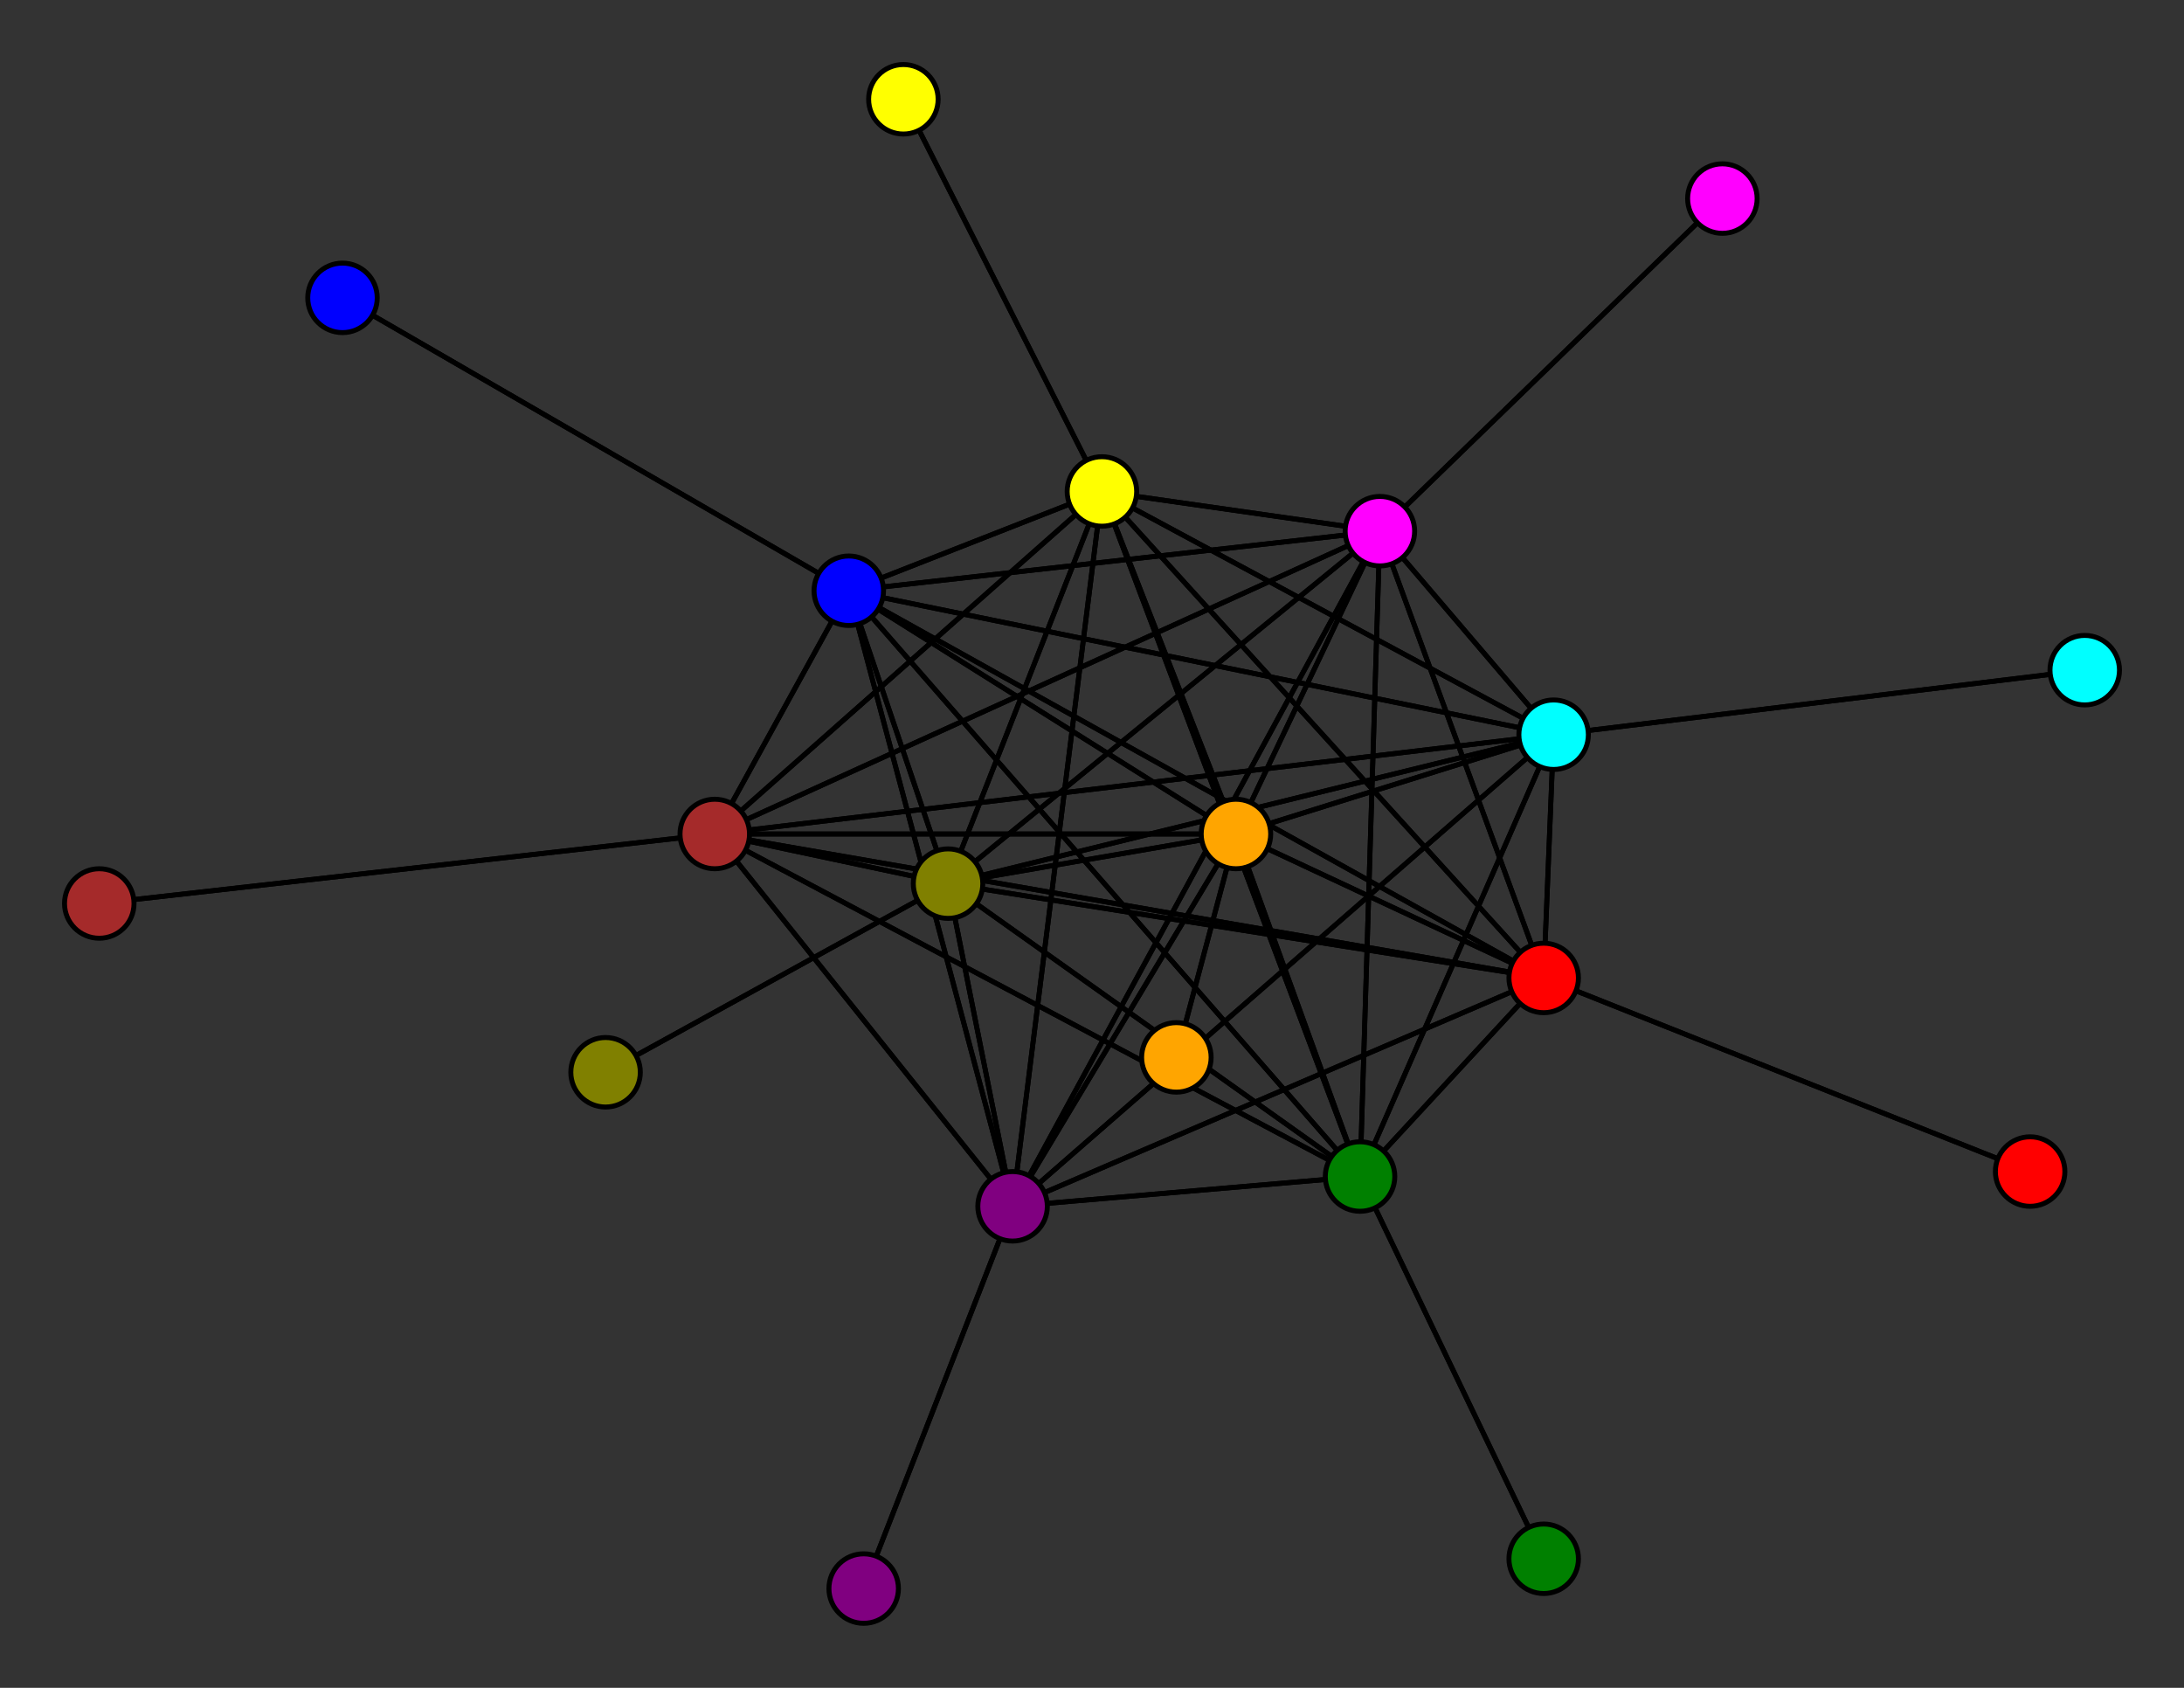 <svg width="440" height="340" xmlns="http://www.w3.org/2000/svg">
<rect width="100%" height="100%" fill="#333333" stroke="none"/>
<path stroke-width="1" stroke="black" d="M 69 60 171 119"/>
<path stroke-width="1" stroke="black" d="M 191 178 311 197"/>
<path stroke-width="1" stroke="black" d="M 191 178 171 119"/>
<path stroke-width="1" stroke="black" d="M 122 216 191 178"/>
<path stroke-width="1" stroke="black" d="M 278 107 144 168"/>
<path stroke-width="1" stroke="black" d="M 278 107 313 148"/>
<path stroke-width="1" stroke="black" d="M 278 107 191 178"/>
<path stroke-width="1" stroke="black" d="M 278 107 347 40"/>
<path stroke-width="1" stroke="black" d="M 278 107 222 99"/>
<path stroke-width="1" stroke="black" d="M 278 107 204 243"/>
<path stroke-width="1" stroke="black" d="M 278 107 249 168"/>
<path stroke-width="1" stroke="black" d="M 278 107 274 237"/>
<path stroke-width="1" stroke="black" d="M 278 107 311 197"/>
<path stroke-width="1" stroke="black" d="M 278 107 171 119"/>
<path stroke-width="1" stroke="black" d="M 347 40 278 107"/>
<path stroke-width="1" stroke="black" d="M 222 99 144 168"/>
<path stroke-width="1" stroke="black" d="M 222 99 313 148"/>
<path stroke-width="1" stroke="black" d="M 222 99 191 178"/>
<path stroke-width="1" stroke="black" d="M 222 99 278 107"/>
<path stroke-width="1" stroke="black" d="M 222 99 182 20"/>
<path stroke-width="1" stroke="black" d="M 222 99 204 243"/>
<path stroke-width="1" stroke="black" d="M 222 99 249 168"/>
<path stroke-width="1" stroke="black" d="M 222 99 274 237"/>
<path stroke-width="1" stroke="black" d="M 222 99 311 197"/>
<path stroke-width="1" stroke="black" d="M 191 178 274 237"/>
<path stroke-width="1" stroke="black" d="M 191 178 249 168"/>
<path stroke-width="1" stroke="black" d="M 191 178 204 243"/>
<path stroke-width="1" stroke="black" d="M 191 178 222 99"/>
<path stroke-width="1" stroke="black" d="M 144 168 191 178"/>
<path stroke-width="1" stroke="black" d="M 144 168 278 107"/>
<path stroke-width="1" stroke="black" d="M 144 168 222 99"/>
<path stroke-width="1" stroke="black" d="M 144 168 204 243"/>
<path stroke-width="1" stroke="black" d="M 144 168 249 168"/>
<path stroke-width="1" stroke="black" d="M 144 168 274 237"/>
<path stroke-width="1" stroke="black" d="M 144 168 311 197"/>
<path stroke-width="1" stroke="black" d="M 144 168 171 119"/>
<path stroke-width="1" stroke="black" d="M 20 182 144 168"/>
<path stroke-width="1" stroke="black" d="M 313 148 144 168"/>
<path stroke-width="1" stroke="black" d="M 313 148 420 135"/>
<path stroke-width="1" stroke="black" d="M 222 99 171 119"/>
<path stroke-width="1" stroke="black" d="M 313 148 191 178"/>
<path stroke-width="1" stroke="black" d="M 313 148 222 99"/>
<path stroke-width="1" stroke="black" d="M 313 148 204 243"/>
<path stroke-width="1" stroke="black" d="M 313 148 249 168"/>
<path stroke-width="1" stroke="black" d="M 313 148 274 237"/>
<path stroke-width="1" stroke="black" d="M 313 148 311 197"/>
<path stroke-width="1" stroke="black" d="M 313 148 171 119"/>
<path stroke-width="1" stroke="black" d="M 420 135 313 148"/>
<path stroke-width="1" stroke="black" d="M 191 178 144 168"/>
<path stroke-width="1" stroke="black" d="M 191 178 313 148"/>
<path stroke-width="1" stroke="black" d="M 191 178 122 216"/>
<path stroke-width="1" stroke="black" d="M 191 178 278 107"/>
<path stroke-width="1" stroke="black" d="M 313 148 278 107"/>
<path stroke-width="1" stroke="black" d="M 182 20 222 99"/>
<path stroke-width="1" stroke="black" d="M 204 243 144 168"/>
<path stroke-width="1" stroke="black" d="M 204 243 313 148"/>
<path stroke-width="1" stroke="black" d="M 274 237 311 197"/>
<path stroke-width="1" stroke="black" d="M 274 237 171 119"/>
<path stroke-width="1" stroke="black" d="M 311 314 274 237"/>
<path stroke-width="1" stroke="black" d="M 311 197 144 168"/>
<path stroke-width="1" stroke="black" d="M 311 197 313 148"/>
<path stroke-width="1" stroke="black" d="M 311 197 191 178"/>
<path stroke-width="1" stroke="black" d="M 311 197 278 107"/>
<path stroke-width="1" stroke="black" d="M 311 197 222 99"/>
<path stroke-width="1" stroke="black" d="M 311 197 204 243"/>
<path stroke-width="1" stroke="black" d="M 311 197 249 168"/>
<path stroke-width="1" stroke="black" d="M 311 197 274 237"/>
<path stroke-width="1" stroke="black" d="M 274 237 311 314"/>
<path stroke-width="1" stroke="black" d="M 311 197 409 236"/>
<path stroke-width="1" stroke="black" d="M 409 236 311 197"/>
<path stroke-width="1" stroke="black" d="M 171 119 144 168"/>
<path stroke-width="1" stroke="black" d="M 171 119 313 148"/>
<path stroke-width="1" stroke="black" d="M 171 119 191 178"/>
<path stroke-width="1" stroke="black" d="M 171 119 278 107"/>
<path stroke-width="1" stroke="black" d="M 171 119 222 99"/>
<path stroke-width="1" stroke="black" d="M 171 119 204 243"/>
<path stroke-width="1" stroke="black" d="M 171 119 249 168"/>
<path stroke-width="1" stroke="black" d="M 171 119 274 237"/>
<path stroke-width="1" stroke="black" d="M 171 119 311 197"/>
<path stroke-width="1" stroke="black" d="M 171 119 69 60"/>
<path stroke-width="1" stroke="black" d="M 311 197 171 119"/>
<path stroke-width="1" stroke="black" d="M 144 168 313 148"/>
<path stroke-width="1" stroke="black" d="M 274 237 249 168"/>
<path stroke-width="1" stroke="black" d="M 274 237 222 99"/>
<path stroke-width="1" stroke="black" d="M 204 243 191 178"/>
<path stroke-width="1" stroke="black" d="M 204 243 278 107"/>
<path stroke-width="1" stroke="black" d="M 204 243 222 99"/>
<path stroke-width="1" stroke="black" d="M 204 243 174 320"/>
<path stroke-width="1" stroke="black" d="M 204 243 249 168"/>
<path stroke-width="1" stroke="black" d="M 204 243 274 237"/>
<path stroke-width="1" stroke="black" d="M 204 243 311 197"/>
<path stroke-width="1" stroke="black" d="M 204 243 171 119"/>
<path stroke-width="1" stroke="black" d="M 174 320 204 243"/>
<path stroke-width="1" stroke="black" d="M 249 168 144 168"/>
<path stroke-width="1" stroke="black" d="M 249 168 313 148"/>
<path stroke-width="1" stroke="black" d="M 274 237 204 243"/>
<path stroke-width="1" stroke="black" d="M 249 168 191 178"/>
<path stroke-width="1" stroke="black" d="M 249 168 222 99"/>
<path stroke-width="1" stroke="black" d="M 249 168 204 243"/>
<path stroke-width="1" stroke="black" d="M 249 168 237 213"/>
<path stroke-width="1" stroke="black" d="M 249 168 274 237"/>
<path stroke-width="1" stroke="black" d="M 249 168 311 197"/>
<path stroke-width="1" stroke="black" d="M 249 168 171 119"/>
<path stroke-width="1" stroke="black" d="M 237 213 249 168"/>
<path stroke-width="1" stroke="black" d="M 274 237 144 168"/>
<path stroke-width="1" stroke="black" d="M 274 237 313 148"/>
<path stroke-width="1" stroke="black" d="M 274 237 191 178"/>
<path stroke-width="1" stroke="black" d="M 274 237 278 107"/>
<path stroke-width="1" stroke="black" d="M 249 168 278 107"/>
<path stroke-width="1" stroke="black" d="M 144 168 20 182"/>
<circle cx="69" cy="60" r="7.0" style="fill:blue;stroke:black;stroke-width:1.0"/>
<circle cx="171" cy="119" r="7.0" style="fill:blue;stroke:black;stroke-width:1.0"/>
<circle cx="409" cy="236" r="7.0" style="fill:red;stroke:black;stroke-width:1.0"/>
<circle cx="311" cy="197" r="7.0" style="fill:red;stroke:black;stroke-width:1.0"/>
<circle cx="311" cy="314" r="7.0" style="fill:green;stroke:black;stroke-width:1.0"/>
<circle cx="274" cy="237" r="7.0" style="fill:green;stroke:black;stroke-width:1.0"/>
<circle cx="237" cy="213" r="7.0" style="fill:orange;stroke:black;stroke-width:1.0"/>
<circle cx="249" cy="168" r="7.0" style="fill:orange;stroke:black;stroke-width:1.0"/>
<circle cx="174" cy="320" r="7.0" style="fill:purple;stroke:black;stroke-width:1.0"/>
<circle cx="204" cy="243" r="7.0" style="fill:purple;stroke:black;stroke-width:1.0"/>
<circle cx="182" cy="20" r="7.0" style="fill:yellow;stroke:black;stroke-width:1.0"/>
<circle cx="222" cy="99" r="7.0" style="fill:yellow;stroke:black;stroke-width:1.0"/>
<circle cx="347" cy="40" r="7.0" style="fill:fuchsia;stroke:black;stroke-width:1.0"/>
<circle cx="278" cy="107" r="7.0" style="fill:fuchsia;stroke:black;stroke-width:1.0"/>
<circle cx="122" cy="216" r="7.0" style="fill:olive;stroke:black;stroke-width:1.0"/>
<circle cx="191" cy="178" r="7.0" style="fill:olive;stroke:black;stroke-width:1.0"/>
<circle cx="420" cy="135" r="7.0" style="fill:aqua;stroke:black;stroke-width:1.0"/>
<circle cx="313" cy="148" r="7.0" style="fill:aqua;stroke:black;stroke-width:1.0"/>
<circle cx="20" cy="182" r="7.0" style="fill:brown;stroke:black;stroke-width:1.0"/>
<circle cx="144" cy="168" r="7.0" style="fill:brown;stroke:black;stroke-width:1.0"/>
</svg>
